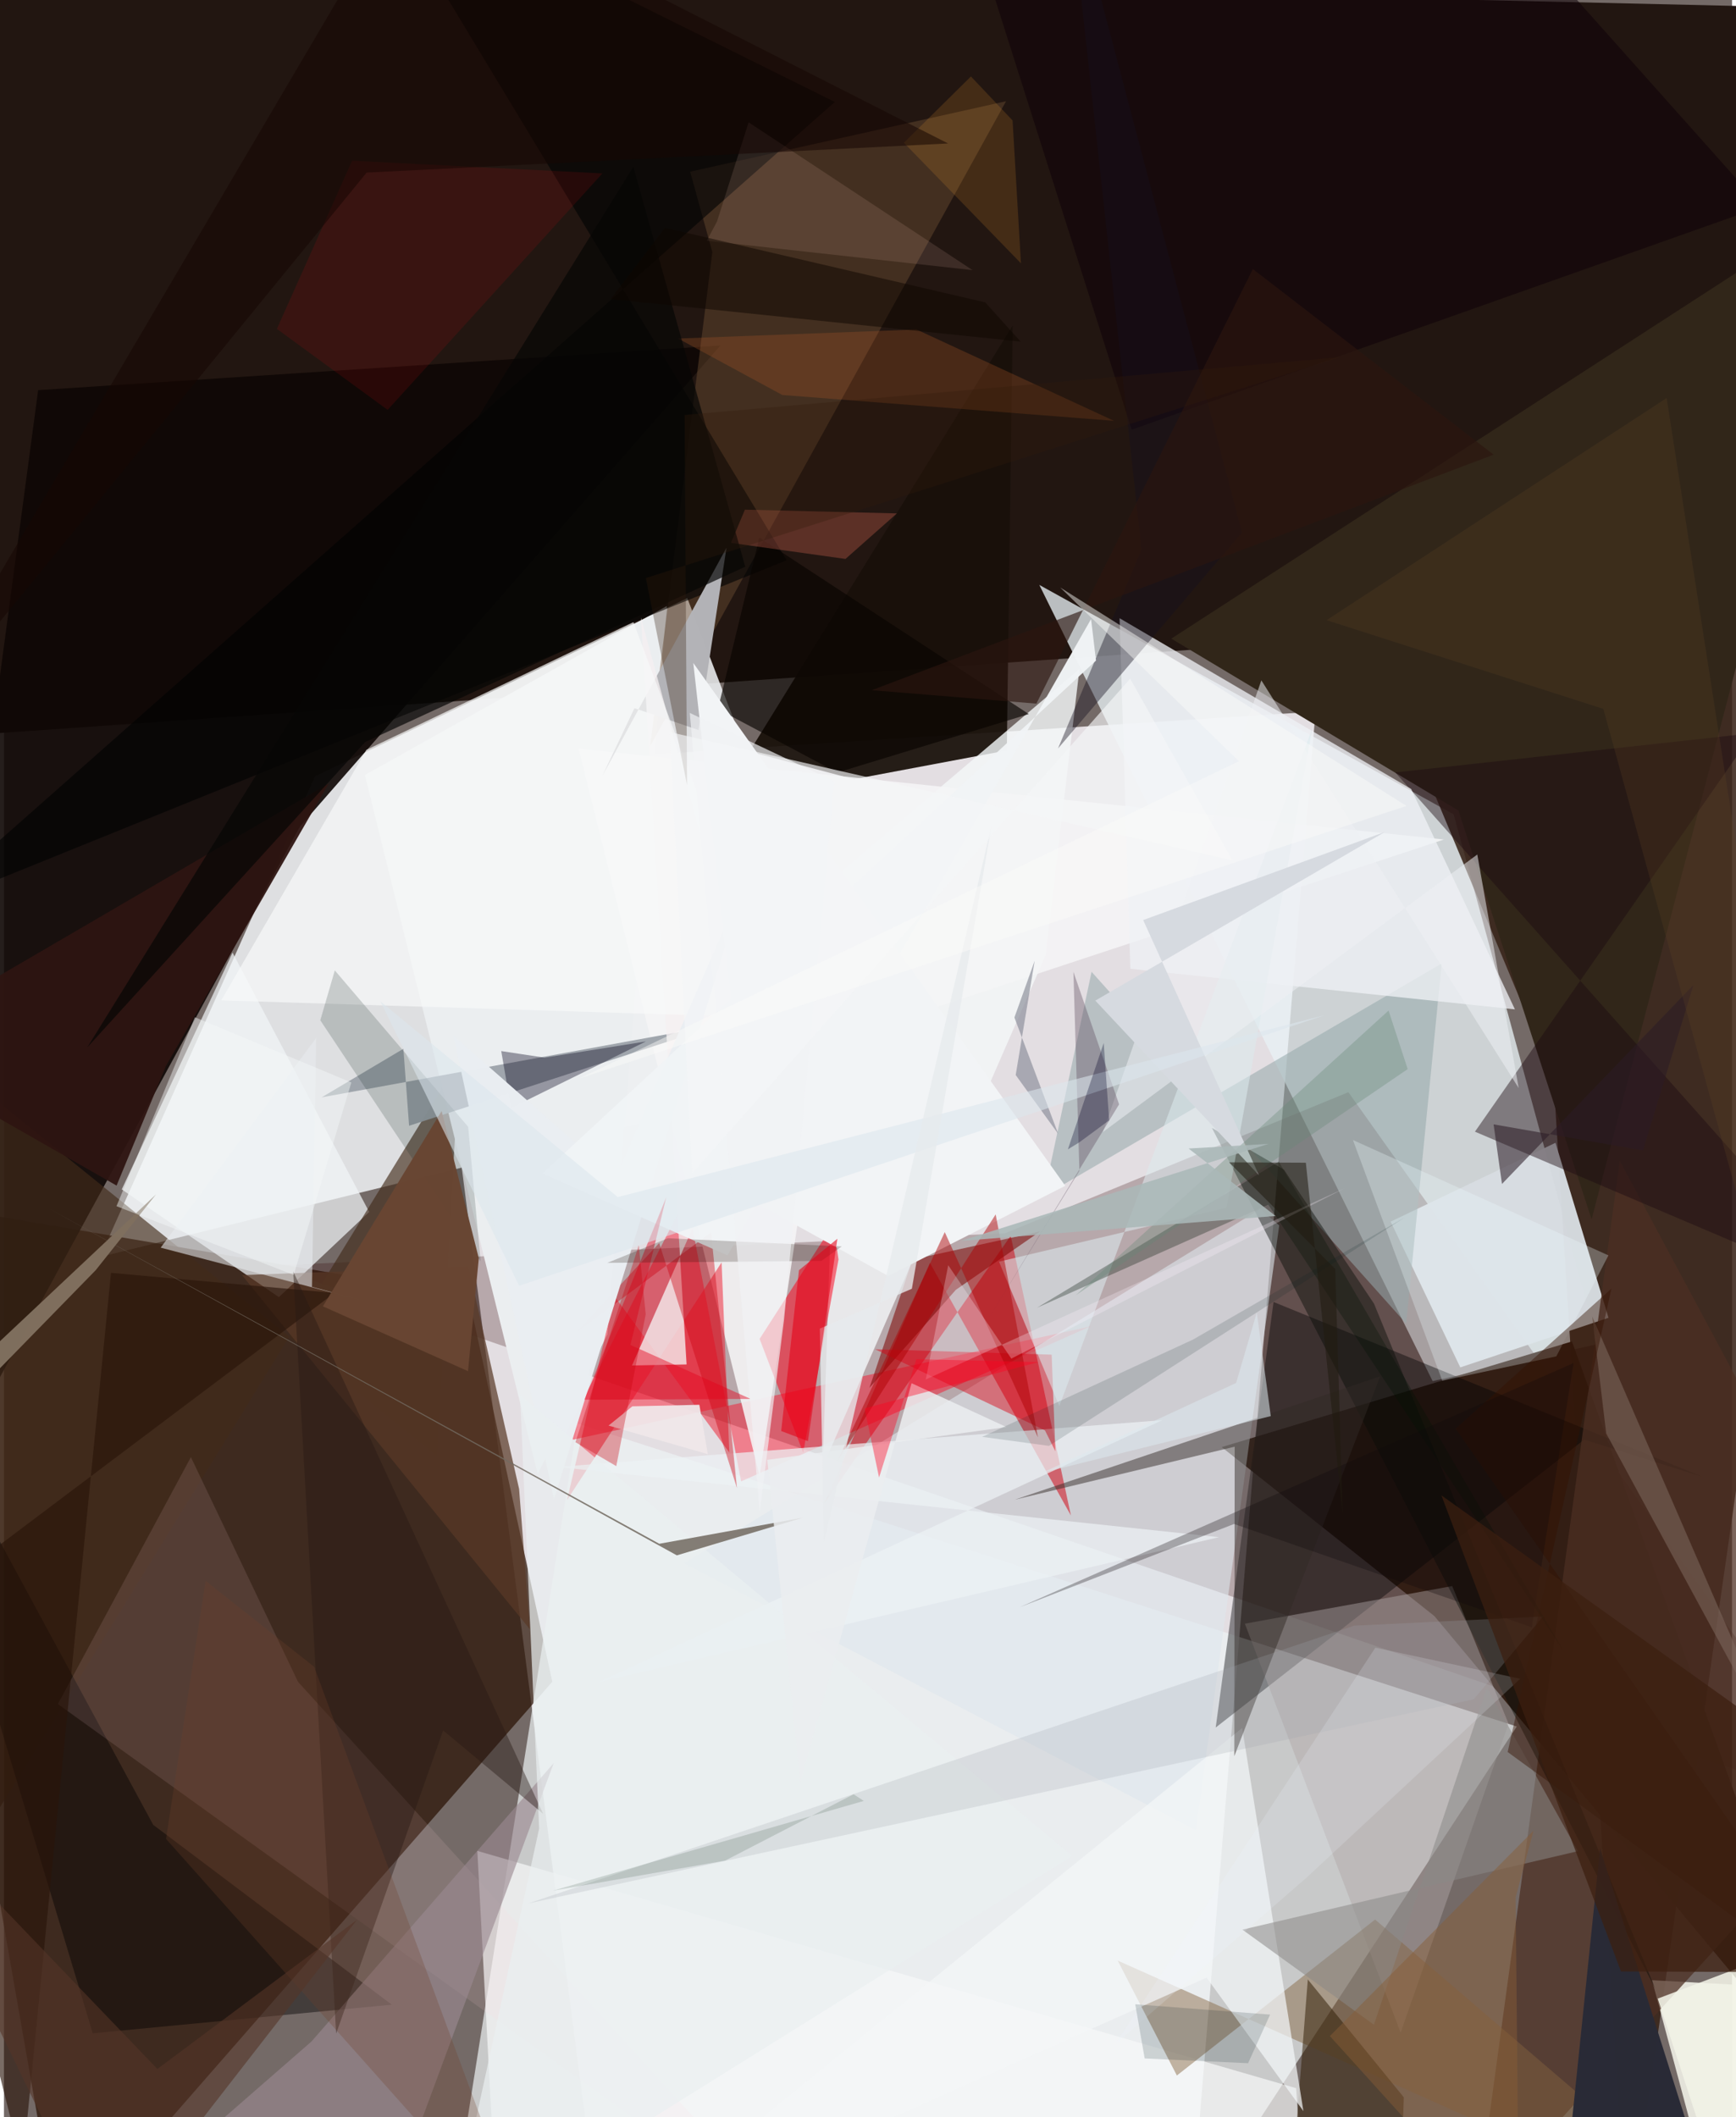 <svg xmlns="http://www.w3.org/2000/svg" width="228" height="278" viewBox="0 0 836 1024"><path fill="#746a67" d="M0 0h836v1024H0z"/><path fill="#eae6ea" fill-opacity=".933" d="M573.398 1086l61.098-741.812-438.014 28.207L289.145 1086z"/><path fill="#221611" d="M887.909 292.377L898 4.252-62-17.834v376.566z"/><path fill="#eef1f3" fill-opacity=".867" d="M417.426 516.348L46.528 607.92l103.958-232.44 180.092-86.22z"/><path fill="#291103" fill-opacity=".714" d="M224.738 626.846L-62 578.366 27.101 1086l238.167-272.6z"/><path fill="#e9f1f6" fill-opacity=".765" d="M691.142 667.99L500.877 282.904l200.442 110.98 69.754 256.167z"/><path fill="#362216" fill-opacity=".867" d="M749.65 522.258L785.418 1086 898 303.247l-256.6-40.812z"/><path fill="#0f0705" fill-opacity=".906" d="M346.597 167.099L16.535 188.706-62 776.306l205.156-376.478z"/><path fill="#edf3f5" fill-opacity=".69" d="M731.855 835.052L277.407 688.458 214.603 1086l358.922-9.134z"/><path fill="#300000" fill-opacity=".243" d="M484.24 596.527l166.152-68.266L898 876.668l-769.573-264.53z"/><path fill="#19110a" fill-opacity=".937" d="M487.974 157.456L360.679 363.49l50.451 13.392 74.021-13.917z"/><path fill="#321e14" fill-opacity=".984" d="M692.023 781.66l201.187 241.47-134.653-374.333-169.44 51.113z"/><path fill="#fdfff4" fill-opacity=".808" d="M871.138 831.333l-42.193 244.566L797.3 957.756l50.97 2.76z"/><path fill="#f0f5f8" fill-opacity=".714" d="M110.595 460.757l66.086 125.427-43.688 41.202-76.01-52.116z"/><path fill="#ff011c" fill-opacity=".427" d="M330.184 578.757l26.43 137.735 169.068-74.974-256.016 56.034z"/><path fill="#d8dde2" fill-opacity=".961" d="M750.584 552.725l-79.731 38.13 33.681 70.512 71.709-24z"/><path fill="#312619" d="M898 93.133L564.73 308.885l138.892 83.14 64.436 197.748z"/><path fill="#dee6ec" fill-opacity=".6" d="M607.71 584.78l9.223 7.908-40.324 292.49L329.15 756.09z"/><path fill="#d00b18" fill-opacity=".541" d="M487.032 597.699l-90.079 129.267 51.007-116.142 68.206 122.166z"/><path fill="#000103" fill-opacity=".404" d="M764.47 696.304L586.204 835.55 614.2 629.73l207.445 84.521z"/><path fill="#f4f7f9" fill-opacity=".804" d="M396.09 709.47l107.866-247.525L520.3 323.573l-114.691 97.463z"/><path fill="#422b1a" fill-opacity=".643" d="M220.343 512.582L-10.875 888.69-62 485.17l271.321 218.885z"/><path fill="#4c2f22" fill-opacity=".737" d="M898 778.396L781.692 561.463 712.27 1070.04l156.01-171.913z"/><path fill="#ebeef0" d="M291.922 645.432l28.772-352.352-146.078 81.754 83.566 338.002z"/><path fill="#f4f5f6" fill-opacity=".882" d="M277.956 362.048l87.588 351.815 31.462-208.87 299.648-98.952z"/><path fill="#715035" fill-opacity=".431" d="M342.698 121.94l-30.091 238.975 172.18-311.958-152.825 34.08z"/><path fill="#9ea4ab" fill-opacity=".973" d="M346.635 495.493l-150.645 49-2.749-37.23-39.56 23.492z"/><path fill="#f7f9f9" fill-opacity=".69" d="M237.848 1062.298l-8.84-167.079 396.114 114.758 5.143 76.023z"/><path fill="#afa7a6" fill-opacity=".451" d="M675.677 983.114l52.21-149.396-27.255-66.589-100.313 18.195z"/><path fill="#95a9ab" fill-opacity=".557" d="M503.075 578.452l23.084-108.426 152.195 170.132 17.185-174.155z"/><path fill="#fb011a" fill-opacity=".518" d="M401.24 592.063l-35.678 55.53 21.085 55.041 17.074-93.457z"/><path fill="#85643f" fill-opacity=".463" d="M847.252 1086L538.786 948.255l28.638 55.593 95.886-75.432z"/><path fill="#1c0b12" fill-opacity=".439" d="M846.064 354.609l-173.002 18.984L898 626.742l-186.373-79.39z"/><path fill="#eff2f5" fill-opacity=".761" d="M539.708 299.012l5.22 169.567 186.034 19.616-50.19-106.596z"/><path fill="#000200" fill-opacity=".424" d="M42.962 983.425l144.677-13.83-115.446-86.993L-62 634.675z"/><path fill="#080d07" fill-opacity=".443" d="M584.39 545.534l34.859 20.212 43.538 64.772 136.034 331.287z"/><path fill="#7b0402" fill-opacity=".549" d="M418.71 671.242l20.84-62.057 61.688-13.567-40.76 28.239z"/><path fill="#ffd8db" fill-opacity=".114" d="M390.011 1086L26.084 824.201 90.44 704.756l51.812 108.688z"/><path fill="#ee1e32" fill-opacity=".514" d="M295.333 626.929l55.58 75.606-3.743-91.951-74.73 114.868z"/><path fill="#010202" fill-opacity=".608" d="M378.617 270.962L177.616-62 401.943 49.322-40.91 440.743z"/><path fill="#321f07" fill-opacity=".525" d="M677.198 1014.388l-46.431-56.982-6.937 89.462L674.915 1086z"/><path fill="#b3b3b7" fill-opacity=".996" d="M289.59 375.079l15.423-32.555 30.973 10.554 13.553-88.164z"/><path fill="#f4f6f8" fill-opacity=".718" d="M599.023 835.738L290.743 1086l291.05-129.507 46.853 64.59z"/><path fill="#322926" fill-opacity=".486" d="M595.212 849.393l70.53-183.696-176.725 59.64 106.376-25.63z"/><path fill="#edf2f5" fill-opacity=".71" d="M560.335 686.884L287.626 813.611l300.158-70.132L267.7 709.502z"/><path fill="#292a36" fill-opacity=".988" d="M852.739 1086h-100.38l19.798-191.988L832.672 1086z"/><path fill="#583927" fill-opacity=".714" d="M249.213 720.14l-24.499-107.46-109.558 4.048 139.325 171.375z"/><path fill="#f4f0f1" fill-opacity=".78" d="M308.166 298.722l22.073 361.207-26.425.508 63.68-144.306z"/><path fill="#9b8a91" fill-opacity=".627" d="M74.408 1052.22L179.616 1086l86.355-233.28-117.188 134.67z"/><path fill="#100008" fill-opacity=".549" d="M459.96-62l85.582 269.825 304.633-107.85L705.729-62z"/><path fill="#d90012" fill-opacity=".455" d="M508.653 701.927l-1.8-46.724-85.46-2.621 82.222 39.259z"/><path fill="#cb0211" fill-opacity=".404" d="M342.076 596.07l-65.486 48.645 40.394-43.519 37.619 118.498z"/><path fill="#f8f9f9" fill-opacity=".698" d="M175.342 362.666L105.12 483.837l271.157 8.523-71.763-191.453z"/><path fill="#dce9ed" fill-opacity=".569" d="M481.364 610.22l110.044-26.032 41.549-231.952-122.387 327.83z"/><path fill="#090401" fill-opacity=".643" d="M345.408 342.967l57.712 30.697 92.69-28.29-130.374-85.376z"/><path fill="#04001a" fill-opacity=".369" d="M261.574 511.553l49.014-7.855-65.276 32.218-4.744-27.544z"/><path fill="#e8ecef" fill-opacity=".569" d="M149.022 622.406l39.703 10.644L75.82 603.448l75.23-101.434z"/><path fill="#291409" fill-opacity=".624" d="M159.887 625.372L-56.291 788.006l65.304 259.643 42.77-432.018z"/><path fill="#14101f" fill-opacity=".408" d="M509.926 362.005l40.391-96.234L514.461-62l84.458 319.57z"/><path fill="#7f6b5f" fill-opacity=".537" d="M874.592 876.746l-99.469-183.434-6.767-56.575L898 935.7z"/><path fill="#281913" fill-opacity=".42" d="M212.478 836.952l48.388 40.369-120.967-262.486L160.7 983.588z"/><path fill="#ab5727" fill-opacity=".29" d="M441.465 159.371l95.525 44.167-160.456-12.496-50.405-27.304z"/><path fill="#071e19" fill-opacity=".176" d="M160.053 469.343l-7.019 24.133 77.56 116.574-6.031-65.056z"/><path fill="#eef0f4" fill-opacity=".525" d="M531.651 547.52l76.645-218.445L732.78 526.261l-20.022-112.976z"/><path fill="#e9edf1" fill-opacity=".992" d="M359.869 422.64l-93.785 302.461-48.661-224.235 78.414 68.862z"/><path fill="#604e61" fill-opacity=".384" d="M475.13 639.683l64.336-105.543-22.09-64.101 2.888 96.284z"/><path fill="#f1f4f6" fill-opacity=".969" d="M260.525 567.555l267.78-248.057-2.39-20.075-175.868 307.785z"/><path fill="#8b8987" fill-opacity=".537" d="M662.753 979.308l-63.628-46.004 162.304-37.954-44.046-79.13z"/><path fill="#f9ccb9" fill-opacity=".125" d="M340.014 116.43l128.56 14.226-108.326-71.493-15.308 47.99z"/><path fill="#f47561" fill-opacity=".275" d="M431.974 248.32l-24.867 22.021-55.408-7.763 6.76-16.068z"/><path fill="#e40219" fill-opacity=".439" d="M320.38 579.102l-17.314 71.4 58.14 26.116-80.394.353z"/><path fill="#8c8e9a" fill-opacity=".675" d="M510.035 548.459l-21.208-56.325 9.807-27.446-9.18 55.266z"/><path fill="#f2f4f6" d="M333.48 320.648l179.956 252.887-85.64 43.613-65.114-35.923z"/><path fill="#eaeff1" fill-opacity=".71" d="M249.656 674.715L516.797 897.7 215.06 1086l43.844-201.592z"/><path fill="#a1a6ad" fill-opacity=".231" d="M653.187 786.286L253.654 920.612l457.38-98.744 33.554-40.03z"/><path fill="#eefeff" fill-opacity=".286" d="M652.596 551.392l43.206 116.412 55.193-11.791 25.203-48.828z"/><path fill="#7f6f5e" fill-opacity=".992" d="M44.405 614.323l29.103-36.573L-62 705.18l41.453-24.344z"/><path fill="#331201" fill-opacity=".439" d="M727.446 847.388l50.211-224.125-75.359 67.716L898 971.805z"/><path fill="#e60d15" fill-opacity=".118" d="M132.04 159.071l53.572 39.182L289.504 83.879l-121.081-6.136z"/><path fill="#001304" fill-opacity=".298" d="M499.791 632.491l116.945-70.649 137.506 236.324-142.618-215.517z"/><path fill="#2e1511" fill-opacity=".941" d="M-62 506.78l219.073-127.782-78.674 136.477-23.917 57.956z"/><path fill="#713f29" fill-opacity=".271" d="M78.406 889.399L253.428 1086 150.06 806.172 97.554 764.63z"/><path fill="#190c00" fill-opacity=".216" d="M291.874 610.805l29.297-11.906 84.136 3.957-9.862 7.004z"/><path fill="#070605" fill-opacity=".694" d="M174.71 358.916L40.298 506.596l264.17-425.942 54.139 193.443z"/><path fill="#726a61" fill-opacity=".859" d="M325.518 752.272L21.208 584.238l295.817 162.434 69.346-12.6z"/><path fill="#f0e7e9" fill-opacity=".937" d="M292.479 689.508l48.022 13.82-4.08-23.889-32.43.75z"/><path fill="#ae0003" fill-opacity=".478" d="M455.133 595.934l-51.937 110.762 76.555-119.315 20.469 107.83z"/><path fill="#2b160f" fill-opacity=".627" d="M604.174 130.124l-104.71 210.2-79.685-6.498 300.884-113.918z"/><path fill="#e79530" fill-opacity=".176" d="M435.368 69.045l56.624 58.318-4.051-69.098-20.154-21.29z"/><path fill="#0e0a0d" fill-opacity=".298" d="M759.31 659.272l-20.202 127.782L595.086 737.1l-103.67 40.235z"/><path fill="#684632" fill-opacity=".98" d="M229.72 608.582l-5.22 54.607-70.21-31.358 57.437-94.462z"/><path fill="#ebedef" fill-opacity=".859" d="M369.269 706.085l15.96 155.991 53.853-193.069 45.89 21.208z"/><path fill="#2c1c26" fill-opacity=".561" d="M792.893 556.43l24.427-80.024-92.617 96.229-4.06-28.821z"/><path fill="#0f0600" fill-opacity=".502" d="M319.782 110.195l154.92 36.047 17.14 18.988-198.368-20.59z"/><path fill="#fef3ff" fill-opacity=".267" d="M445.933 667.211l10.878-55.27 30.508 45.163 161.274-82.373z"/><path fill="#f0f2f5" fill-opacity=".682" d="M365.63 731.076l11.75-92.778 24.354-260.383-69.952-33.107z"/><path fill="#321a0b" fill-opacity=".31" d="M646.115 172.778L329.28 200.7l1.182 179.091-19.938-100.212z"/><path fill="#5c4124" fill-opacity=".263" d="M773.727 342.848L898 794.604 804.362 192.51 639.84 299.958z"/><path fill="#d6dae0" d="M551.12 444.996l117.028-42.654-140.192 81.623 79.21 84.5z"/><path fill="#dbe6ee" fill-opacity=".565" d="M638.881 491.005L249.226 621.877 182.141 484.35l114.792 94.625z"/><path fill="#678877" fill-opacity=".333" d="M669.833 488.77l9.256 28.309-81.613 55.696-78.975 53.71z"/><path fill="#021f1d" fill-opacity=".141" d="M473.222 694.953l101.973-47.03 102.49-59.109-172.161 110.507z"/><path fill="#e7eaed" fill-opacity=".788" d="M477.751 399.34l-81.094 346.683-1.967-103.42 44.537-19.289z"/><path fill="#f1f2e6" fill-opacity=".882" d="M865.877 1037.7l-46.35-11.407-19.466-59.64 66.58-25.246z"/><path fill="#c7000d" fill-opacity=".341" d="M307.12 602.28l3.34 33.384-14.236 73.452-19.762-11.578z"/><path fill="#f1f4ff" fill-opacity=".18" d="M537.609 988.72l125.834-191.8 70.102 15.042L630.16 908.14z"/><path fill="#ddeaee" fill-opacity=".549" d="M502.26 712.326l110.594-27.403-6.766-50.102-10.002 34.07z"/><path fill="#3c1f10" fill-opacity=".725" d="M782.286 953.525l91.228.387 20.748-88.627L695.394 723.25z"/><path fill="#aab8b7" fill-opacity=".871" d="M462.958 600.19l152.222-12.066-42.1-32.623 38.703-2.252z"/><path fill="#e50016" fill-opacity=".573" d="M403.188 599.143l-14.248 97.902-12.933-4.91 8.593-77.776z"/><path fill="#ff0021" fill-opacity=".392" d="M416.329 681.19l7.025 33.414 18.044-57.204 59.091 1.38z"/><path fill="#543527" fill-opacity=".596" d="M170.805 928.534L48.43 1086-62 858.684l136.222 142.007z"/><path fill="#160702" fill-opacity=".545" d="M175.453 83.473l-226.33 277.042L197.821-62 456.75 69.394z"/><path fill="#000028" fill-opacity=".31" d="M514.694 555.902l5.543-3.405 14.428-10.638-2.635-37.403z"/><path fill="#875c37" fill-opacity=".467" d="M739.964 885.425l-98.52 99.35L732.945 1086l-1.643-168.313z"/><path fill="#f4f5f7" fill-opacity=".659" d="M594.299 416.144L322.08 354.086l10.868 213.377 211.885-239.206z"/><path fill="#0b3018" fill-opacity=".145" d="M415.955 871.033l-4.938-3.213-62.128 32.086-83.394 14.573z"/><path fill="#001e1f" fill-opacity=".161" d="M601.88 997.894l10.653-23.509-65.251-4.989 4.568 26.206z"/><path fill="#f5f8f9" fill-opacity=".451" d="M140.154 616.615l27.906-93.057-75.712-31.555-37.916 91.391z"/><path fill="#fafaf9" fill-opacity=".463" d="M678.516 389.812l-167.524-105.67 86.484 84.037-319.112 153.45z"/><path fill="#201a10" fill-opacity=".541" d="M647.639 732.062l-3.6-118.316-51.361-51.558 37.138.184z"/></svg>